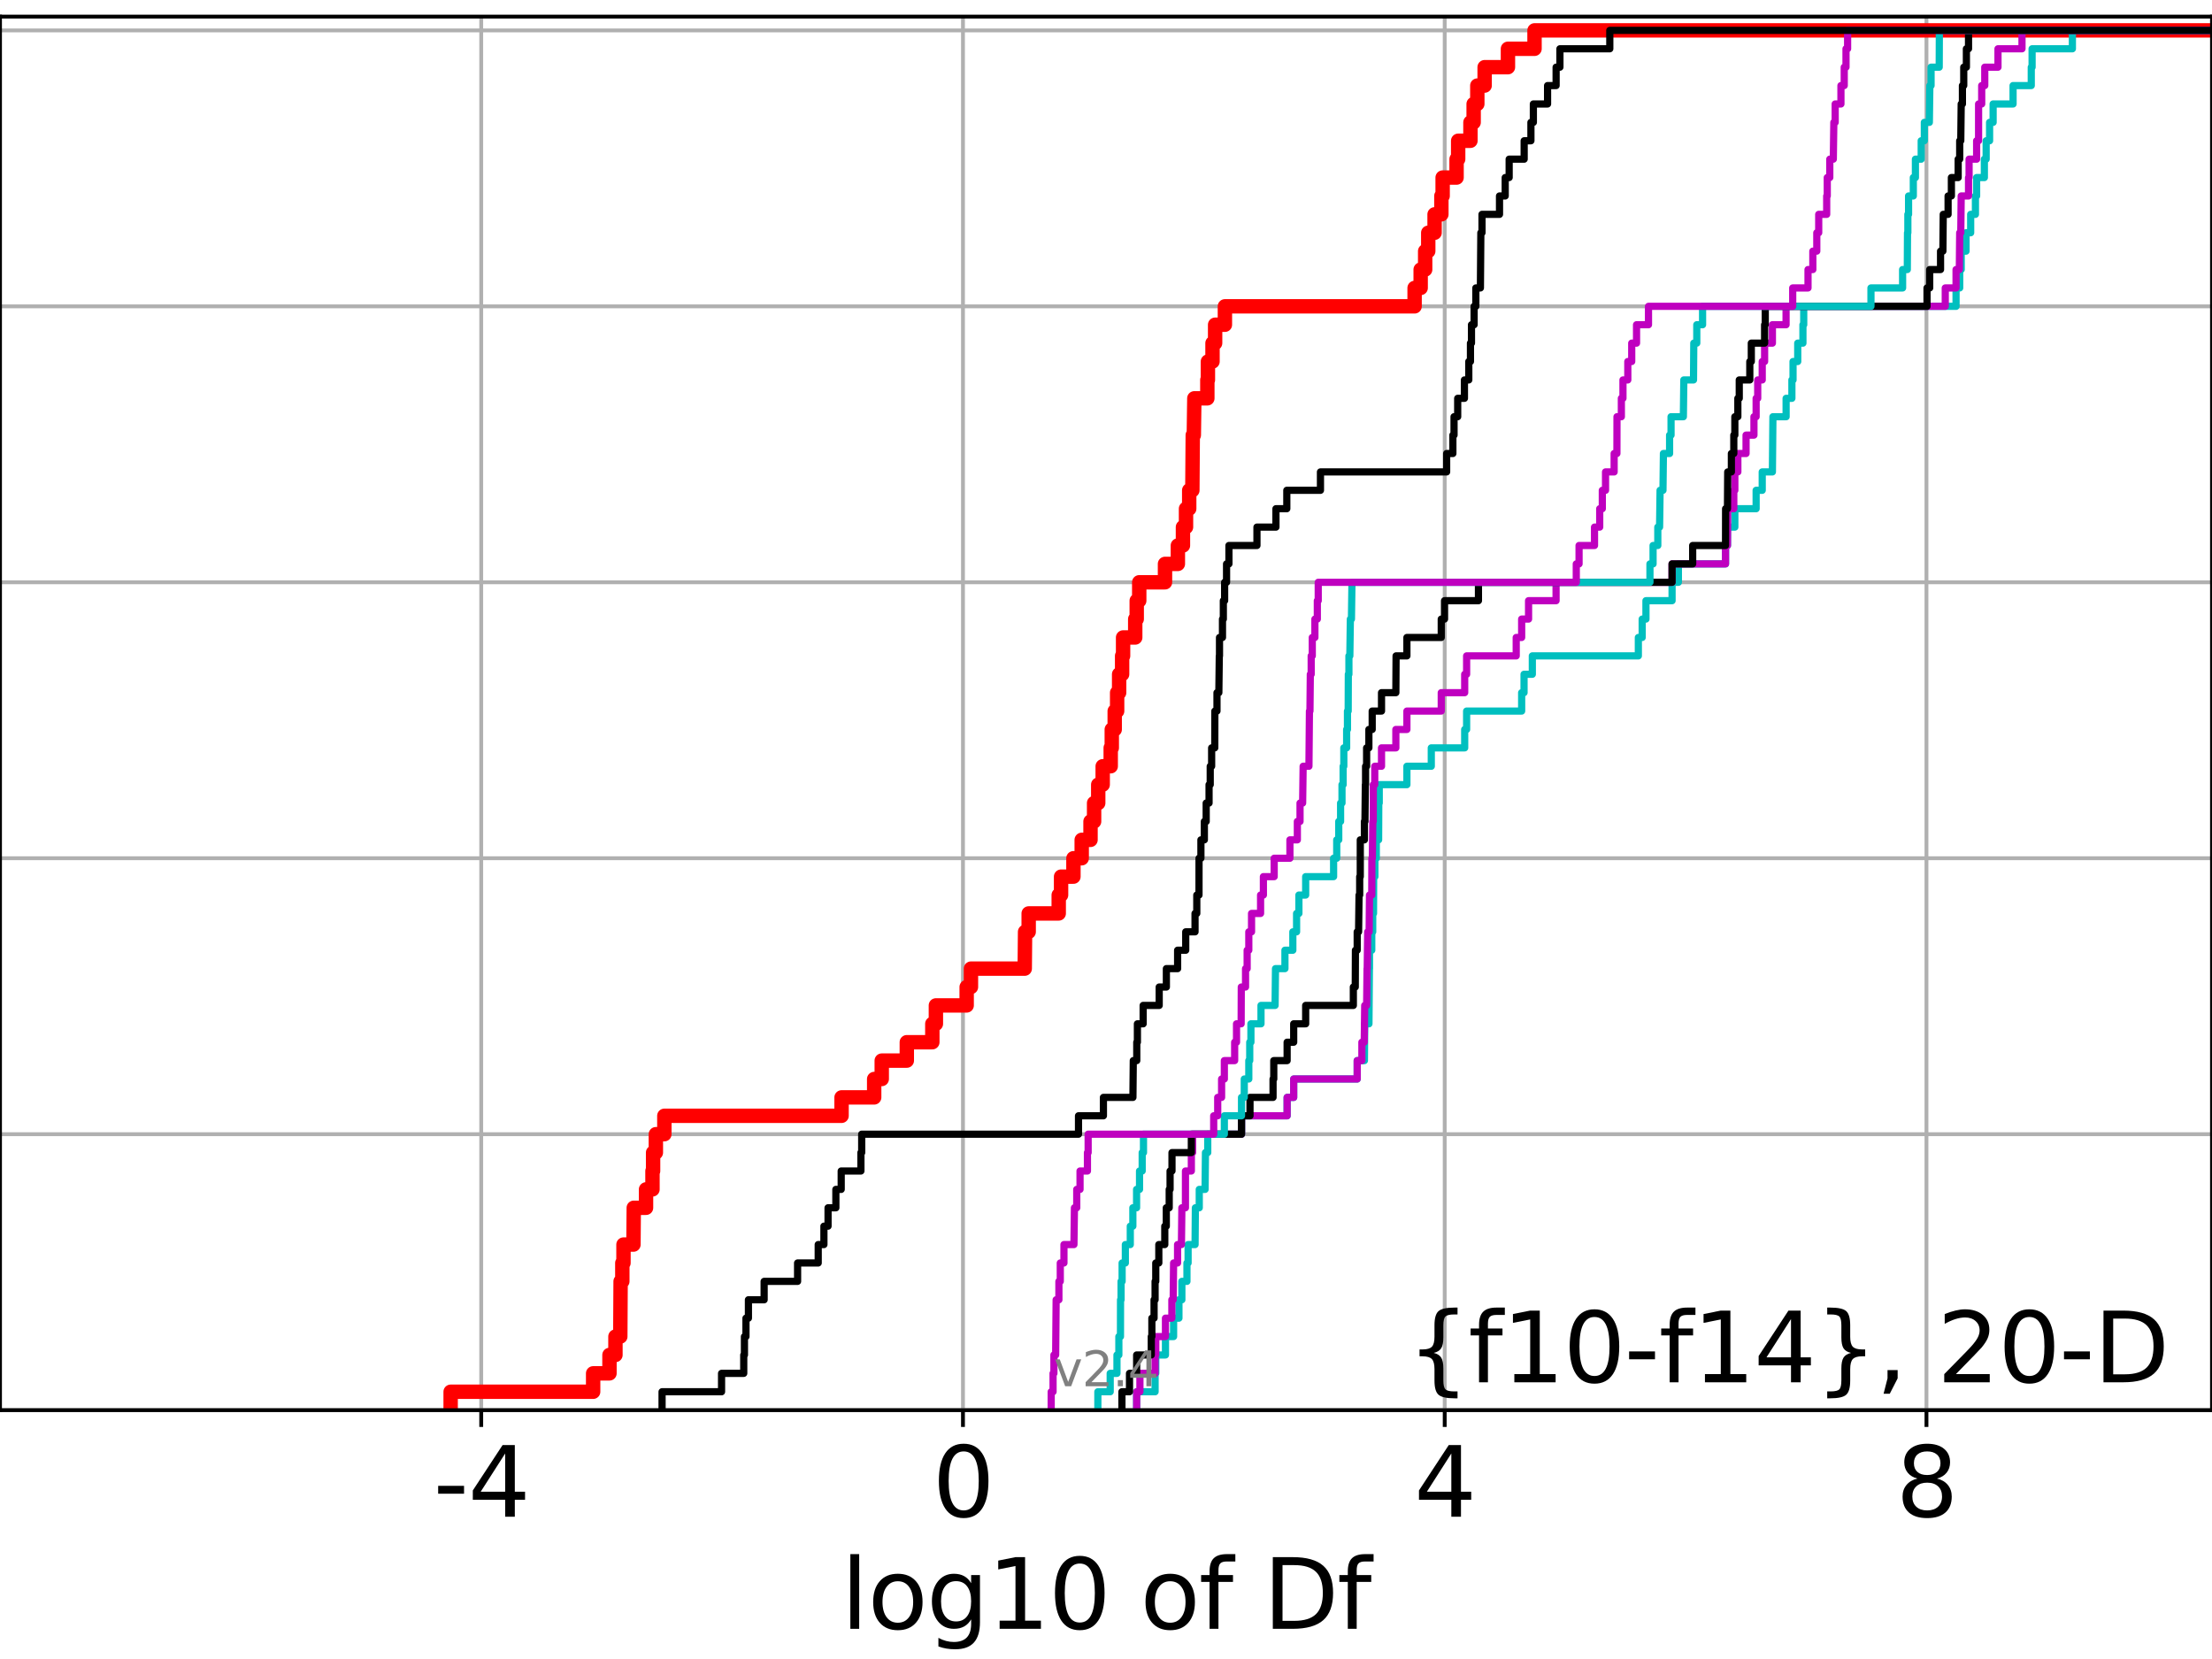 <?xml version="1.0" encoding="utf-8" standalone="no"?>
<!DOCTYPE svg PUBLIC "-//W3C//DTD SVG 1.1//EN"
  "http://www.w3.org/Graphics/SVG/1.1/DTD/svg11.dtd">
<svg height="345.6pt" version="1.1" viewBox="0 0 460.8 345.6" width="460.8pt" xmlns="http://www.w3.org/2000/svg" xmlns:xlink="http://www.w3.org/1999/xlink">
 <defs>
  <style type="text/css">*{stroke-linecap:butt;stroke-linejoin:round;}</style>
 </defs>
 <g id="figure_1">
  <g id="patch_1">
   <path d="M 0 345.6 
L 460.8 345.6 
L 460.8 0 
L 0 0 
z
" style="fill:#ffffff;"/>
  </g>
  <g id="axes_1">
   <g id="patch_2">
    <path d="M 0 293.76 
L 460.8 293.76 
L 460.8 3.456 
L 0 3.456 
z
" style="fill:#ffffff;"/>
   </g>
   <g id="matplotlib.axis_1">
    <g id="xtick_1">
     <g id="line2d_1">
      <path clip-path="url(#pf4a102a662)" d="M 100.248 293.76 
L 100.248 3.456 
" style="fill:none;stroke:#b0b0b0;stroke-linecap:square;stroke-width:0.8;"/>
     </g>
     <g id="line2d_2">
      <defs>
       <path d="M 0 0 
L 0 3.5 
" id="ma43cc4a701" style="stroke:#000000;stroke-width:0.8;"/>
      </defs>
      <g>
       <use style="stroke:#000000;stroke-width:0.8;" x="100.248" xlink:href="#ma43cc4a701" y="293.76"/>
      </g>
     </g>
     <g id="text_1">
      <!-- -4 -->
      <g transform="translate(90.278 315.957)scale(0.2 -0.2)">
       <defs>
        <path d="M 313 2009 
L 1997 2009 
L 1997 1497 
L 313 1497 
L 313 2009 
z
" id="DejaVuSans-2d" transform="scale(0.016)"/>
        <path d="M 2419 4116 
L 825 1625 
L 2419 1625 
L 2419 4116 
z
M 2253 4666 
L 3047 4666 
L 3047 1625 
L 3713 1625 
L 3713 1100 
L 3047 1100 
L 3047 0 
L 2419 0 
L 2419 1100 
L 313 1100 
L 313 1709 
L 2253 4666 
z
" id="DejaVuSans-34" transform="scale(0.016)"/>
       </defs>
       <use xlink:href="#DejaVuSans-2d"/>
       <use x="36.084" xlink:href="#DejaVuSans-34"/>
      </g>
     </g>
    </g>
    <g id="xtick_2">
     <g id="line2d_3">
      <path clip-path="url(#pf4a102a662)" d="M 200.604 293.76 
L 200.604 3.456 
" style="fill:none;stroke:#b0b0b0;stroke-linecap:square;stroke-width:0.8;"/>
     </g>
     <g id="line2d_4">
      <g>
       <use style="stroke:#000000;stroke-width:0.8;" x="200.604" xlink:href="#ma43cc4a701" y="293.76"/>
      </g>
     </g>
     <g id="text_2">
      <!-- 0 -->
      <g transform="translate(194.242 315.957)scale(0.2 -0.2)">
       <defs>
        <path d="M 2034 4250 
Q 1547 4250 1301 3770 
Q 1056 3291 1056 2328 
Q 1056 1369 1301 889 
Q 1547 409 2034 409 
Q 2525 409 2770 889 
Q 3016 1369 3016 2328 
Q 3016 3291 2770 3770 
Q 2525 4250 2034 4250 
z
M 2034 4750 
Q 2819 4750 3233 4129 
Q 3647 3509 3647 2328 
Q 3647 1150 3233 529 
Q 2819 -91 2034 -91 
Q 1250 -91 836 529 
Q 422 1150 422 2328 
Q 422 3509 836 4129 
Q 1250 4750 2034 4750 
z
" id="DejaVuSans-30" transform="scale(0.016)"/>
       </defs>
       <use xlink:href="#DejaVuSans-30"/>
      </g>
     </g>
    </g>
    <g id="xtick_3">
     <g id="line2d_5">
      <path clip-path="url(#pf4a102a662)" d="M 300.96 293.76 
L 300.96 3.456 
" style="fill:none;stroke:#b0b0b0;stroke-linecap:square;stroke-width:0.8;"/>
     </g>
     <g id="line2d_6">
      <g>
       <use style="stroke:#000000;stroke-width:0.8;" x="300.96" xlink:href="#ma43cc4a701" y="293.76"/>
      </g>
     </g>
     <g id="text_3">
      <!-- 4 -->
      <g transform="translate(294.598 315.957)scale(0.2 -0.2)">
       <use xlink:href="#DejaVuSans-34"/>
      </g>
     </g>
    </g>
    <g id="xtick_4">
     <g id="line2d_7">
      <path clip-path="url(#pf4a102a662)" d="M 401.317 293.76 
L 401.317 3.456 
" style="fill:none;stroke:#b0b0b0;stroke-linecap:square;stroke-width:0.8;"/>
     </g>
     <g id="line2d_8">
      <g>
       <use style="stroke:#000000;stroke-width:0.8;" x="401.317" xlink:href="#ma43cc4a701" y="293.76"/>
      </g>
     </g>
     <g id="text_4">
      <!-- 8 -->
      <g transform="translate(394.954 315.957)scale(0.2 -0.2)">
       <defs>
        <path d="M 2034 2216 
Q 1584 2216 1326 1975 
Q 1069 1734 1069 1313 
Q 1069 891 1326 650 
Q 1584 409 2034 409 
Q 2484 409 2743 651 
Q 3003 894 3003 1313 
Q 3003 1734 2745 1975 
Q 2488 2216 2034 2216 
z
M 1403 2484 
Q 997 2584 770 2862 
Q 544 3141 544 3541 
Q 544 4100 942 4425 
Q 1341 4750 2034 4750 
Q 2731 4750 3128 4425 
Q 3525 4100 3525 3541 
Q 3525 3141 3298 2862 
Q 3072 2584 2669 2484 
Q 3125 2378 3379 2068 
Q 3634 1759 3634 1313 
Q 3634 634 3220 271 
Q 2806 -91 2034 -91 
Q 1263 -91 848 271 
Q 434 634 434 1313 
Q 434 1759 690 2068 
Q 947 2378 1403 2484 
z
M 1172 3481 
Q 1172 3119 1398 2916 
Q 1625 2713 2034 2713 
Q 2441 2713 2670 2916 
Q 2900 3119 2900 3481 
Q 2900 3844 2670 4047 
Q 2441 4250 2034 4250 
Q 1625 4250 1398 4047 
Q 1172 3844 1172 3481 
z
" id="DejaVuSans-38" transform="scale(0.016)"/>
       </defs>
       <use xlink:href="#DejaVuSans-38"/>
      </g>
     </g>
    </g>
    <g id="text_5">
     <!-- log10 of Df -->
     <g transform="translate(175.214 339.313)scale(0.2 -0.2)">
      <defs>
       <path d="M 603 4863 
L 1178 4863 
L 1178 0 
L 603 0 
L 603 4863 
z
" id="DejaVuSans-6c" transform="scale(0.016)"/>
       <path d="M 1959 3097 
Q 1497 3097 1228 2736 
Q 959 2375 959 1747 
Q 959 1119 1226 758 
Q 1494 397 1959 397 
Q 2419 397 2687 759 
Q 2956 1122 2956 1747 
Q 2956 2369 2687 2733 
Q 2419 3097 1959 3097 
z
M 1959 3584 
Q 2709 3584 3137 3096 
Q 3566 2609 3566 1747 
Q 3566 888 3137 398 
Q 2709 -91 1959 -91 
Q 1206 -91 779 398 
Q 353 888 353 1747 
Q 353 2609 779 3096 
Q 1206 3584 1959 3584 
z
" id="DejaVuSans-6f" transform="scale(0.016)"/>
       <path d="M 2906 1791 
Q 2906 2416 2648 2759 
Q 2391 3103 1925 3103 
Q 1463 3103 1205 2759 
Q 947 2416 947 1791 
Q 947 1169 1205 825 
Q 1463 481 1925 481 
Q 2391 481 2648 825 
Q 2906 1169 2906 1791 
z
M 3481 434 
Q 3481 -459 3084 -895 
Q 2688 -1331 1869 -1331 
Q 1566 -1331 1297 -1286 
Q 1028 -1241 775 -1147 
L 775 -588 
Q 1028 -725 1275 -790 
Q 1522 -856 1778 -856 
Q 2344 -856 2625 -561 
Q 2906 -266 2906 331 
L 2906 616 
Q 2728 306 2450 153 
Q 2172 0 1784 0 
Q 1141 0 747 490 
Q 353 981 353 1791 
Q 353 2603 747 3093 
Q 1141 3584 1784 3584 
Q 2172 3584 2450 3431 
Q 2728 3278 2906 2969 
L 2906 3500 
L 3481 3500 
L 3481 434 
z
" id="DejaVuSans-67" transform="scale(0.016)"/>
       <path d="M 794 531 
L 1825 531 
L 1825 4091 
L 703 3866 
L 703 4441 
L 1819 4666 
L 2450 4666 
L 2450 531 
L 3481 531 
L 3481 0 
L 794 0 
L 794 531 
z
" id="DejaVuSans-31" transform="scale(0.016)"/>
       <path id="DejaVuSans-20" transform="scale(0.016)"/>
       <path d="M 2375 4863 
L 2375 4384 
L 1825 4384 
Q 1516 4384 1395 4259 
Q 1275 4134 1275 3809 
L 1275 3500 
L 2222 3500 
L 2222 3053 
L 1275 3053 
L 1275 0 
L 697 0 
L 697 3053 
L 147 3053 
L 147 3500 
L 697 3500 
L 697 3744 
Q 697 4328 969 4595 
Q 1241 4863 1831 4863 
L 2375 4863 
z
" id="DejaVuSans-66" transform="scale(0.016)"/>
       <path d="M 1259 4147 
L 1259 519 
L 2022 519 
Q 2988 519 3436 956 
Q 3884 1394 3884 2338 
Q 3884 3275 3436 3711 
Q 2988 4147 2022 4147 
L 1259 4147 
z
M 628 4666 
L 1925 4666 
Q 3281 4666 3915 4102 
Q 4550 3538 4550 2338 
Q 4550 1131 3912 565 
Q 3275 0 1925 0 
L 628 0 
L 628 4666 
z
" id="DejaVuSans-44" transform="scale(0.016)"/>
      </defs>
      <use xlink:href="#DejaVuSans-6c"/>
      <use x="27.783" xlink:href="#DejaVuSans-6f"/>
      <use x="88.965" xlink:href="#DejaVuSans-67"/>
      <use x="152.441" xlink:href="#DejaVuSans-31"/>
      <use x="216.064" xlink:href="#DejaVuSans-30"/>
      <use x="279.688" xlink:href="#DejaVuSans-20"/>
      <use x="311.475" xlink:href="#DejaVuSans-6f"/>
      <use x="372.656" xlink:href="#DejaVuSans-66"/>
      <use x="407.861" xlink:href="#DejaVuSans-20"/>
      <use x="439.648" xlink:href="#DejaVuSans-44"/>
      <use x="516.65" xlink:href="#DejaVuSans-66"/>
     </g>
    </g>
   </g>
   <g id="matplotlib.axis_2">
    <g id="ytick_1">
     <g id="line2d_9">
      <path clip-path="url(#pf4a102a662)" d="M 0 293.76 
L 460.8 293.76 
" style="fill:none;stroke:#b0b0b0;stroke-linecap:square;stroke-width:0.8;"/>
     </g>
     <g id="line2d_10">
      <defs>
       <path d="M 0 0 
L -3.5 0 
" id="m5635c99504" style="stroke:#000000;stroke-width:0.8;"/>
      </defs>
      <g>
       <use style="stroke:#000000;stroke-width:0.8;" x="0" xlink:href="#m5635c99504" y="293.76"/>
      </g>
     </g>
    </g>
    <g id="ytick_2">
     <g id="line2d_11">
      <path clip-path="url(#pf4a102a662)" d="M 0 236.274 
L 460.8 236.274 
" style="fill:none;stroke:#b0b0b0;stroke-linecap:square;stroke-width:0.8;"/>
     </g>
     <g id="line2d_12">
      <g>
       <use style="stroke:#000000;stroke-width:0.8;" x="0" xlink:href="#m5635c99504" y="236.274"/>
      </g>
     </g>
    </g>
    <g id="ytick_3">
     <g id="line2d_13">
      <path clip-path="url(#pf4a102a662)" d="M 0 178.788 
L 460.8 178.788 
" style="fill:none;stroke:#b0b0b0;stroke-linecap:square;stroke-width:0.8;"/>
     </g>
     <g id="line2d_14">
      <g>
       <use style="stroke:#000000;stroke-width:0.8;" x="0" xlink:href="#m5635c99504" y="178.788"/>
      </g>
     </g>
    </g>
    <g id="ytick_4">
     <g id="line2d_15">
      <path clip-path="url(#pf4a102a662)" d="M 0 121.302 
L 460.8 121.302 
" style="fill:none;stroke:#b0b0b0;stroke-linecap:square;stroke-width:0.8;"/>
     </g>
     <g id="line2d_16">
      <g>
       <use style="stroke:#000000;stroke-width:0.8;" x="0" xlink:href="#m5635c99504" y="121.302"/>
      </g>
     </g>
    </g>
    <g id="ytick_5">
     <g id="line2d_17">
      <path clip-path="url(#pf4a102a662)" d="M 0 63.816 
L 460.8 63.816 
" style="fill:none;stroke:#b0b0b0;stroke-linecap:square;stroke-width:0.8;"/>
     </g>
     <g id="line2d_18">
      <g>
       <use style="stroke:#000000;stroke-width:0.8;" x="0" xlink:href="#m5635c99504" y="63.816"/>
      </g>
     </g>
    </g>
    <g id="ytick_6">
     <g id="line2d_19">
      <path clip-path="url(#pf4a102a662)" d="M 0 6.33 
L 460.8 6.33 
" style="fill:none;stroke:#b0b0b0;stroke-linecap:square;stroke-width:0.8;"/>
     </g>
     <g id="line2d_20">
      <g>
       <use style="stroke:#000000;stroke-width:0.8;" x="0" xlink:href="#m5635c99504" y="6.33"/>
      </g>
     </g>
    </g>
   </g>
   <g id="line2d_21">
    <path clip-path="url(#pf4a102a662)" d="M 93.877 293.76 
L 93.877 289.928 
L 123.563 289.928 
L 123.563 286.095 
L 126.965 286.095 
L 126.965 282.263 
L 128.208 282.263 
L 128.208 278.43 
L 129.219 278.43 
L 129.285 266.933 
L 129.641 266.933 
L 129.641 263.101 
L 129.883 263.101 
L 129.883 259.268 
L 131.96 259.268 
L 132.025 251.604 
L 134.58 251.604 
L 134.58 247.771 
L 135.923 247.771 
L 135.923 243.939 
L 136.051 243.939 
L 136.051 240.106 
L 136.629 240.106 
L 136.629 236.274 
L 138.397 236.274 
L 138.397 232.442 
L 175.312 232.442 
L 175.312 228.609 
L 182.107 228.609 
L 182.107 224.777 
L 183.683 224.777 
L 183.683 220.944 
L 188.904 220.944 
L 188.904 217.112 
L 194.221 217.112 
L 194.221 213.28 
L 194.963 213.28 
L 194.963 209.447 
L 201.374 209.447 
L 201.374 205.615 
L 202.267 205.615 
L 202.267 201.782 
L 213.472 201.782 
L 213.541 194.118 
L 214.293 194.118 
L 214.293 190.285 
L 220.551 190.285 
L 220.551 186.453 
L 221.041 186.453 
L 221.041 182.621 
L 223.616 182.621 
L 223.616 178.788 
L 225.339 178.788 
L 225.339 174.956 
L 227.176 174.956 
L 227.176 171.123 
L 227.921 171.123 
L 227.921 167.291 
L 228.78 167.291 
L 228.78 163.459 
L 229.712 163.459 
L 229.712 159.626 
L 231.383 159.626 
L 231.383 155.794 
L 231.603 155.794 
L 231.603 151.961 
L 232.214 151.961 
L 232.214 148.129 
L 232.72 148.129 
L 232.72 144.297 
L 233.135 144.297 
L 233.135 140.464 
L 233.758 140.464 
L 233.758 136.632 
L 233.96 136.632 
L 233.96 132.799 
L 236.488 132.799 
L 236.488 128.967 
L 236.8 128.967 
L 236.8 125.135 
L 237.323 125.135 
L 237.323 121.302 
L 242.691 121.302 
L 242.691 117.47 
L 245.372 117.47 
L 245.372 113.637 
L 246.43 113.637 
L 246.43 109.805 
L 247.068 109.805 
L 247.068 105.973 
L 247.734 105.973 
L 247.734 102.14 
L 248.389 102.14 
L 248.474 90.643 
L 248.694 90.643 
L 248.803 82.978 
L 251.512 82.978 
L 251.512 79.146 
L 251.63 79.146 
L 251.63 75.313 
L 252.588 75.313 
L 252.588 71.481 
L 253.132 71.481 
L 253.132 67.649 
L 255.17 67.649 
L 255.17 63.816 
L 294.688 63.816 
L 294.688 59.984 
L 295.95 59.984 
L 295.95 56.151 
L 296.888 56.151 
L 296.888 52.319 
L 297.529 52.319 
L 297.529 48.487 
L 298.85 48.487 
L 298.85 44.654 
L 300.265 44.654 
L 300.265 40.822 
L 300.527 40.822 
L 300.527 36.989 
L 303.43 36.989 
L 303.43 33.157 
L 303.764 33.157 
L 303.764 29.325 
L 306.32 29.325 
L 306.32 25.492 
L 306.987 25.492 
L 306.987 21.66 
L 307.752 21.66 
L 307.752 17.827 
L 309.277 17.827 
L 309.277 13.995 
L 314.134 13.995 
L 314.134 10.163 
L 319.67 10.163 
L 319.67 6.33 
L 319.67 6.33 
L 460.8 6.33 
L 460.8 6.33 
" style="fill:none;stroke:#ff0000;stroke-linecap:square;stroke-width:3;"/>
   </g>
   <g id="line2d_22">
    <path clip-path="url(#pf4a102a662)" d="M 236.786 293.76 
L 236.786 289.928 
L 240.627 289.928 
L 240.627 286.095 
L 240.769 286.095 
L 240.769 282.263 
L 242.787 282.263 
L 242.787 278.43 
L 244.481 278.43 
L 244.481 274.598 
L 245.594 274.598 
L 245.594 270.766 
L 246.204 270.766 
L 246.204 266.933 
L 247.264 266.933 
L 247.264 263.101 
L 247.503 263.101 
L 247.503 259.268 
L 248.955 259.268 
L 249.018 251.604 
L 249.828 251.604 
L 249.828 247.771 
L 251.041 247.771 
L 251.12 240.106 
L 251.595 240.106 
L 251.595 236.274 
L 258.631 236.274 
L 258.631 232.442 
L 268.132 232.442 
L 268.132 228.609 
L 269.5 228.609 
L 269.5 224.777 
L 282.728 224.777 
L 282.728 220.944 
L 284.235 220.944 
L 284.294 213.28 
L 285.177 213.28 
L 285.267 201.782 
L 285.29 201.782 
L 285.29 197.95 
L 285.762 197.95 
L 285.762 194.118 
L 285.961 194.118 
L 285.961 190.285 
L 286.128 190.285 
L 286.156 182.621 
L 286.416 182.621 
L 286.416 178.788 
L 286.706 178.788 
L 286.706 174.956 
L 287.192 174.956 
L 287.224 167.291 
L 287.321 167.291 
L 287.321 163.459 
L 293.085 163.459 
L 293.085 159.626 
L 298.163 159.626 
L 298.163 155.794 
L 305.122 155.794 
L 305.122 151.961 
L 305.524 151.961 
L 305.524 148.129 
L 316.989 148.129 
L 316.989 144.297 
L 317.487 144.297 
L 317.487 140.464 
L 319.212 140.464 
L 319.212 136.632 
L 341.298 136.632 
L 341.298 132.799 
L 342.097 132.799 
L 342.097 128.967 
L 342.882 128.967 
L 342.882 125.135 
L 348.322 125.135 
L 348.322 121.302 
L 349.64 121.302 
L 349.64 117.47 
L 359.459 117.47 
L 359.459 113.637 
L 359.864 113.637 
L 359.864 109.805 
L 361.4 109.805 
L 361.4 105.973 
L 365.835 105.973 
L 365.835 102.14 
L 367.104 102.14 
L 367.104 98.308 
L 369.223 98.308 
L 369.331 86.811 
L 372.081 86.811 
L 372.081 82.978 
L 373.285 82.978 
L 373.285 79.146 
L 373.523 79.146 
L 373.523 75.313 
L 374.5 75.313 
L 374.5 71.481 
L 375.582 71.481 
L 375.582 67.649 
L 375.75 67.649 
L 375.75 63.816 
L 407.482 63.816 
L 407.482 59.984 
L 408.24 59.984 
L 408.24 56.151 
L 408.554 56.151 
L 408.554 52.319 
L 409.564 52.319 
L 409.564 48.487 
L 410.528 48.487 
L 410.528 44.654 
L 411.518 44.654 
L 411.518 40.822 
L 411.767 40.822 
L 411.767 36.989 
L 413.379 36.989 
L 413.379 33.157 
L 413.753 33.157 
L 413.753 29.325 
L 414.468 29.325 
L 414.468 25.492 
L 415.204 25.492 
L 415.204 21.66 
L 419.359 21.66 
L 419.359 17.827 
L 423.15 17.827 
L 423.15 13.995 
L 423.323 13.995 
L 423.323 10.163 
L 431.717 10.163 
L 431.717 6.33 
L 431.717 6.33 
L 460.8 6.33 
L 460.8 6.33 
" style="fill:none;stroke:#00bfbf;stroke-linecap:square;stroke-width:1.5;"/>
   </g>
   <g id="line2d_23">
    <path clip-path="url(#pf4a102a662)" d="M 236.786 293.76 
L 236.786 289.928 
L 237.466 289.928 
L 237.466 286.095 
L 240.627 286.095 
L 240.627 282.263 
L 240.769 282.263 
L 240.769 278.43 
L 242.787 278.43 
L 242.787 274.598 
L 244.119 274.598 
L 244.119 270.766 
L 244.395 270.766 
L 244.481 263.101 
L 245.309 263.101 
L 245.309 259.268 
L 246.115 259.268 
L 246.204 251.604 
L 246.948 251.604 
L 246.956 243.939 
L 248.179 243.939 
L 248.179 240.106 
L 248.449 240.106 
L 248.449 236.274 
L 258.631 236.274 
L 258.631 232.442 
L 268.132 232.442 
L 268.132 228.609 
L 269.5 228.609 
L 269.5 224.777 
L 282.728 224.777 
L 282.728 220.944 
L 283.704 220.944 
L 283.704 217.112 
L 284.196 217.112 
L 284.294 209.447 
L 284.696 209.447 
L 284.78 201.782 
L 284.814 201.782 
L 284.918 194.118 
L 285.218 194.118 
L 285.29 186.453 
L 285.762 186.453 
L 285.788 178.788 
L 285.884 178.788 
L 285.977 171.123 
L 286.068 171.123 
L 286.089 163.459 
L 286.385 163.459 
L 286.385 159.626 
L 287.795 159.626 
L 287.795 155.794 
L 290.782 155.794 
L 290.782 151.961 
L 293.085 151.961 
L 293.085 148.129 
L 300.238 148.129 
L 300.238 144.297 
L 305.122 144.297 
L 305.122 140.464 
L 305.524 140.464 
L 305.524 136.632 
L 315.856 136.632 
L 315.856 132.799 
L 316.989 132.799 
L 316.989 128.967 
L 318.428 128.967 
L 318.428 125.135 
L 324.158 125.135 
L 324.158 121.302 
L 348.322 121.302 
L 348.322 117.47 
L 359.459 117.47 
L 359.459 113.637 
L 359.864 113.637 
L 359.915 105.973 
L 361.183 105.973 
L 361.183 102.14 
L 361.4 102.14 
L 361.4 98.308 
L 362.026 98.308 
L 362.026 94.475 
L 363.736 94.475 
L 363.736 90.643 
L 365.381 90.643 
L 365.381 86.811 
L 365.835 86.811 
L 365.835 82.978 
L 366.164 82.978 
L 366.164 79.146 
L 367.104 79.146 
L 367.104 75.313 
L 367.6 75.313 
L 367.6 71.481 
L 369.223 71.481 
L 369.223 67.649 
L 372.071 67.649 
L 372.071 63.816 
L 405.235 63.816 
L 405.235 59.984 
L 407.482 59.984 
L 407.482 56.151 
L 408.166 56.151 
L 408.24 48.487 
L 408.466 48.487 
L 408.554 40.822 
L 410.081 40.822 
L 410.081 36.989 
L 410.197 36.989 
L 410.197 33.157 
L 411.767 33.157 
L 411.767 29.325 
L 412.171 29.325 
L 412.176 21.66 
L 412.824 21.66 
L 412.824 17.827 
L 413.463 17.827 
L 413.463 13.995 
L 416.216 13.995 
L 416.216 10.163 
L 421.219 10.163 
L 421.219 6.33 
L 421.219 6.33 
L 460.8 6.33 
L 460.8 6.33 
" style="fill:none;stroke:#bf00bf;stroke-linecap:square;stroke-width:1.5;"/>
   </g>
   <g id="line2d_24">
    <path clip-path="url(#pf4a102a662)" d="M 233.718 293.76 
L 233.718 289.928 
L 235.296 289.928 
L 235.296 286.095 
L 236.786 286.095 
L 236.786 282.263 
L 239.833 282.263 
L 239.833 278.43 
L 239.955 278.43 
L 239.955 274.598 
L 240.415 274.598 
L 240.415 270.766 
L 240.627 270.766 
L 240.627 266.933 
L 240.769 266.933 
L 240.769 263.101 
L 241.403 263.101 
L 241.403 259.268 
L 242.646 259.268 
L 242.646 255.436 
L 242.961 255.436 
L 242.961 251.604 
L 243.568 251.604 
L 243.568 247.771 
L 243.749 247.771 
L 243.749 243.939 
L 244.147 243.939 
L 244.147 240.106 
L 248.179 240.106 
L 248.179 236.274 
L 258.631 236.274 
L 258.631 232.442 
L 260.397 232.442 
L 260.397 228.609 
L 265.199 228.609 
L 265.199 224.777 
L 265.351 224.777 
L 265.351 220.944 
L 268.132 220.944 
L 268.132 217.112 
L 269.5 217.112 
L 269.5 213.28 
L 271.996 213.28 
L 271.996 209.447 
L 281.927 209.447 
L 281.927 205.615 
L 282.328 205.615 
L 282.36 197.95 
L 282.728 197.95 
L 282.728 194.118 
L 283.018 194.118 
L 283.114 186.453 
L 283.247 186.453 
L 283.247 182.621 
L 283.369 182.621 
L 283.372 174.956 
L 284.23 174.956 
L 284.23 171.123 
L 284.347 171.123 
L 284.427 163.459 
L 284.475 163.459 
L 284.475 159.626 
L 284.691 159.626 
L 284.691 155.794 
L 285.163 155.794 
L 285.163 151.961 
L 285.854 151.961 
L 285.854 148.129 
L 287.795 148.129 
L 287.795 144.297 
L 290.782 144.297 
L 290.829 136.632 
L 293.085 136.632 
L 293.085 132.799 
L 300.238 132.799 
L 300.238 128.967 
L 300.924 128.967 
L 300.924 125.135 
L 307.989 125.135 
L 307.989 121.302 
L 348.322 121.302 
L 348.322 117.47 
L 352.615 117.47 
L 352.615 113.637 
L 359.459 113.637 
L 359.475 105.973 
L 359.864 105.973 
L 359.915 98.308 
L 360.678 98.308 
L 360.678 94.475 
L 361.183 94.475 
L 361.183 90.643 
L 361.4 90.643 
L 361.4 86.811 
L 362.026 86.811 
L 362.026 82.978 
L 362.319 82.978 
L 362.319 79.146 
L 364.516 79.146 
L 364.516 75.313 
L 364.829 75.313 
L 364.829 71.481 
L 367.6 71.481 
L 367.6 67.649 
L 367.735 67.649 
L 367.735 63.816 
L 401.433 63.816 
L 401.433 59.984 
L 401.991 59.984 
L 401.991 56.151 
L 404.251 56.151 
L 404.251 52.319 
L 404.737 52.319 
L 404.813 44.654 
L 405.822 44.654 
L 405.822 40.822 
L 406.51 40.822 
L 406.51 36.989 
L 407.922 36.989 
L 407.922 33.157 
L 408.24 33.157 
L 408.24 29.325 
L 408.466 29.325 
L 408.554 21.66 
L 408.809 21.66 
L 408.809 17.827 
L 409.084 17.827 
L 409.084 13.995 
L 409.637 13.995 
L 409.637 10.163 
L 410.081 10.163 
L 410.081 6.33 
L 410.081 6.33 
L 460.8 6.33 
L 460.8 6.33 
" style="fill:none;stroke:#000000;stroke-linecap:square;stroke-width:1.5;"/>
   </g>
   <g id="line2d_25">
    <path clip-path="url(#pf4a102a662)" d="M 228.704 293.76 
L 228.704 289.928 
L 231.274 289.928 
L 231.274 286.095 
L 232.684 286.095 
L 232.684 282.263 
L 233.078 282.263 
L 233.078 278.43 
L 233.413 278.43 
L 233.427 270.766 
L 233.539 270.766 
L 233.539 266.933 
L 233.759 266.933 
L 233.759 263.101 
L 234.432 263.101 
L 234.432 259.268 
L 235.46 259.268 
L 235.46 255.436 
L 235.994 255.436 
L 235.994 251.604 
L 236.772 251.604 
L 236.772 247.771 
L 237.386 247.771 
L 237.386 243.939 
L 237.939 243.939 
L 237.939 240.106 
L 238.209 240.106 
L 238.209 236.274 
L 255.055 236.274 
L 255.055 232.442 
L 258.631 232.442 
L 258.631 228.609 
L 259.205 228.609 
L 259.205 224.777 
L 260.148 224.777 
L 260.148 220.944 
L 260.343 220.944 
L 260.343 217.112 
L 260.589 217.112 
L 260.589 213.28 
L 262.69 213.28 
L 262.69 209.447 
L 265.625 209.447 
L 265.71 201.782 
L 267.676 201.782 
L 267.676 197.95 
L 269.322 197.95 
L 269.322 194.118 
L 270.104 194.118 
L 270.104 190.285 
L 270.586 190.285 
L 270.586 186.453 
L 271.996 186.453 
L 271.996 182.621 
L 277.813 182.621 
L 277.813 178.788 
L 278.464 178.788 
L 278.464 174.956 
L 278.886 174.956 
L 278.886 171.123 
L 279.27 171.123 
L 279.27 167.291 
L 279.562 167.291 
L 279.562 163.459 
L 279.797 163.459 
L 279.797 159.626 
L 279.942 159.626 
L 279.942 155.794 
L 280.531 155.794 
L 280.531 151.961 
L 280.702 151.961 
L 280.702 148.129 
L 280.852 148.129 
L 280.882 140.464 
L 281.003 140.464 
L 281.003 136.632 
L 281.195 136.632 
L 281.305 128.967 
L 281.53 128.967 
L 281.639 121.302 
L 343.716 121.302 
L 343.716 117.47 
L 344.365 117.47 
L 344.365 113.637 
L 345.351 113.637 
L 345.351 109.805 
L 345.721 109.805 
L 345.824 102.14 
L 346.428 102.14 
L 346.52 94.475 
L 347.807 94.475 
L 347.807 90.643 
L 348.109 90.643 
L 348.109 86.811 
L 350.676 86.811 
L 350.771 79.146 
L 352.79 79.146 
L 352.846 71.481 
L 353.471 71.481 
L 353.471 67.649 
L 354.677 67.649 
L 354.677 63.816 
L 389.755 63.816 
L 389.755 59.984 
L 396.346 59.984 
L 396.346 56.151 
L 397.328 56.151 
L 397.369 48.487 
L 397.442 48.487 
L 397.442 44.654 
L 397.59 44.654 
L 397.59 40.822 
L 398.58 40.822 
L 398.58 36.989 
L 399.016 36.989 
L 399.016 33.157 
L 400.222 33.157 
L 400.222 29.325 
L 400.874 29.325 
L 400.874 25.492 
L 401.92 25.492 
L 402.022 17.827 
L 402.276 17.827 
L 402.276 13.995 
L 403.972 13.995 
L 404.004 6.33 
L 404.004 6.33 
L 460.8 6.33 
L 460.8 6.33 
" style="fill:none;stroke:#00bfbf;stroke-linecap:square;stroke-width:1.5;"/>
   </g>
   <g id="line2d_26">
    <path clip-path="url(#pf4a102a662)" d="M 218.982 293.76 
L 218.982 289.928 
L 219.371 289.928 
L 219.371 286.095 
L 219.55 286.095 
L 219.55 282.263 
L 219.913 282.263 
L 220.015 270.766 
L 220.588 270.766 
L 220.588 266.933 
L 220.876 266.933 
L 220.876 263.101 
L 221.642 263.101 
L 221.642 259.268 
L 223.722 259.268 
L 223.825 251.604 
L 224.306 251.604 
L 224.306 247.771 
L 224.991 247.771 
L 224.991 243.939 
L 226.533 243.939 
L 226.533 240.106 
L 226.68 240.106 
L 226.68 236.274 
L 252.836 236.274 
L 252.836 232.442 
L 253.672 232.442 
L 253.672 228.609 
L 254.481 228.609 
L 254.481 224.777 
L 255.055 224.777 
L 255.055 220.944 
L 257.201 220.944 
L 257.201 217.112 
L 257.591 217.112 
L 257.591 213.28 
L 258.553 213.28 
L 258.582 205.615 
L 259.469 205.615 
L 259.469 201.782 
L 259.804 201.782 
L 259.804 197.95 
L 260.148 197.95 
L 260.148 194.118 
L 260.719 194.118 
L 260.719 190.285 
L 262.601 190.285 
L 262.601 186.453 
L 263.188 186.453 
L 263.188 182.621 
L 265.436 182.621 
L 265.436 178.788 
L 268.714 178.788 
L 268.714 174.956 
L 270.261 174.956 
L 270.261 171.123 
L 270.821 171.123 
L 270.821 167.291 
L 271.362 167.291 
L 271.467 159.626 
L 272.676 159.626 
L 272.78 148.129 
L 272.888 148.129 
L 272.963 140.464 
L 273.145 140.464 
L 273.145 136.632 
L 273.371 136.632 
L 273.371 132.799 
L 273.917 132.799 
L 273.917 128.967 
L 274.423 128.967 
L 274.423 125.135 
L 274.612 125.135 
L 274.612 121.302 
L 328.368 121.302 
L 328.368 117.47 
L 328.947 117.47 
L 328.947 113.637 
L 332.167 113.637 
L 332.167 109.805 
L 333.25 109.805 
L 333.25 105.973 
L 333.791 105.973 
L 333.791 102.14 
L 334.462 102.14 
L 334.462 98.308 
L 336.256 98.308 
L 336.256 94.475 
L 336.834 94.475 
L 336.849 86.811 
L 337.759 86.811 
L 337.759 82.978 
L 338.094 82.978 
L 338.094 79.146 
L 339.101 79.146 
L 339.101 75.313 
L 339.918 75.313 
L 339.918 71.481 
L 340.922 71.481 
L 340.922 67.649 
L 343.411 67.649 
L 343.411 63.816 
L 373.454 63.816 
L 373.454 59.984 
L 376.643 59.984 
L 376.643 56.151 
L 377.646 56.151 
L 377.646 52.319 
L 378.471 52.319 
L 378.471 48.487 
L 378.872 48.487 
L 378.872 44.654 
L 380.532 44.654 
L 380.532 40.822 
L 380.652 40.822 
L 380.652 36.989 
L 381.179 36.989 
L 381.179 33.157 
L 381.913 33.157 
L 382.021 25.492 
L 382.302 25.492 
L 382.302 21.66 
L 383.501 21.66 
L 383.501 17.827 
L 384.189 17.827 
L 384.189 13.995 
L 384.557 13.995 
L 384.557 10.163 
L 384.891 10.163 
L 384.891 6.33 
L 384.891 6.33 
L 460.8 6.33 
L 460.8 6.33 
" style="fill:none;stroke:#bf00bf;stroke-linecap:square;stroke-width:1.5;"/>
   </g>
   <g id="line2d_27">
    <path clip-path="url(#pf4a102a662)" d="M 137.921 293.76 
L 137.921 289.928 
L 150.314 289.928 
L 150.314 286.095 
L 154.935 286.095 
L 154.935 282.263 
L 155.081 282.263 
L 155.081 278.43 
L 155.399 278.43 
L 155.399 274.598 
L 155.911 274.598 
L 155.911 270.766 
L 159.184 270.766 
L 159.184 266.933 
L 166.153 266.933 
L 166.153 263.101 
L 170.449 263.101 
L 170.449 259.268 
L 171.638 259.268 
L 171.638 255.436 
L 172.498 255.436 
L 172.498 251.604 
L 174.126 251.604 
L 174.126 247.771 
L 175.238 247.771 
L 175.238 243.939 
L 179.345 243.939 
L 179.345 240.106 
L 179.509 240.106 
L 179.509 236.274 
L 224.673 236.274 
L 224.673 232.442 
L 229.862 232.442 
L 229.862 228.609 
L 236.009 228.609 
L 236.084 220.944 
L 236.808 220.944 
L 236.808 217.112 
L 236.942 217.112 
L 236.942 213.28 
L 238.139 213.28 
L 238.139 209.447 
L 241.482 209.447 
L 241.482 205.615 
L 242.978 205.615 
L 242.978 201.782 
L 245.32 201.782 
L 245.32 197.95 
L 247.009 197.95 
L 247.009 194.118 
L 248.947 194.118 
L 248.947 190.285 
L 249.313 190.285 
L 249.313 186.453 
L 249.774 186.453 
L 249.78 178.788 
L 250.173 178.788 
L 250.173 174.956 
L 250.89 174.956 
L 250.89 171.123 
L 251.271 171.123 
L 251.271 167.291 
L 251.869 167.291 
L 251.869 163.459 
L 252.112 163.459 
L 252.112 159.626 
L 252.407 159.626 
L 252.407 155.794 
L 253.06 155.794 
L 253.076 148.129 
L 253.52 148.129 
L 253.52 144.297 
L 253.908 144.297 
L 254.001 136.632 
L 254.044 136.632 
L 254.044 132.799 
L 254.664 132.799 
L 254.664 128.967 
L 254.844 128.967 
L 254.844 125.135 
L 255.113 125.135 
L 255.113 121.302 
L 255.514 121.302 
L 255.514 117.47 
L 256.009 117.47 
L 256.009 113.637 
L 261.847 113.637 
L 261.847 109.805 
L 265.803 109.805 
L 265.803 105.973 
L 268.066 105.973 
L 268.066 102.14 
L 275.075 102.14 
L 275.075 98.308 
L 301.362 98.308 
L 301.362 94.475 
L 302.66 94.475 
L 302.66 90.643 
L 302.904 90.643 
L 302.904 86.811 
L 303.664 86.811 
L 303.664 82.978 
L 305.068 82.978 
L 305.068 79.146 
L 305.977 79.146 
L 305.977 75.313 
L 306.323 75.313 
L 306.323 71.481 
L 306.536 71.481 
L 306.536 67.649 
L 307.085 67.649 
L 307.085 63.816 
L 307.445 63.816 
L 307.445 59.984 
L 308.396 59.984 
L 308.486 48.487 
L 308.728 48.487 
L 308.728 44.654 
L 312.375 44.654 
L 312.375 40.822 
L 313.563 40.822 
L 313.563 36.989 
L 314.386 36.989 
L 314.386 33.157 
L 317.513 33.157 
L 317.513 29.325 
L 318.92 29.325 
L 318.92 25.492 
L 319.428 25.492 
L 319.428 21.66 
L 322.389 21.66 
L 322.389 17.827 
L 324.168 17.827 
L 324.168 13.995 
L 324.96 13.995 
L 324.96 10.163 
L 335.35 10.163 
L 335.35 6.33 
L 335.35 6.33 
L 460.8 6.33 
L 460.8 6.33 
" style="fill:none;stroke:#000000;stroke-linecap:square;stroke-width:1.5;"/>
   </g>
   <g id="patch_3">
    <path d="M 0 293.76 
L 0 3.456 
" style="fill:none;stroke:#000000;stroke-linecap:square;stroke-linejoin:miter;stroke-width:0.8;"/>
   </g>
   <g id="patch_4">
    <path d="M 460.8 293.76 
L 460.8 3.456 
" style="fill:none;stroke:#000000;stroke-linecap:square;stroke-linejoin:miter;stroke-width:0.8;"/>
   </g>
   <g id="patch_5">
    <path d="M -0 293.76 
L 460.8 293.76 
" style="fill:none;stroke:#000000;stroke-linecap:square;stroke-linejoin:miter;stroke-width:0.8;"/>
   </g>
   <g id="patch_6">
    <path d="M -0 3.456 
L 460.8 3.456 
" style="fill:none;stroke:#000000;stroke-linecap:square;stroke-linejoin:miter;stroke-width:0.8;"/>
   </g>
   <g id="text_6">
    <!-- {f10-f14}, 20-D -->
    <g transform="translate(293.159 287.954)scale(0.2 -0.2)">
     <defs>
      <path d="M 3272 -594 
L 3272 -1044 
L 3078 -1044 
Q 2300 -1044 2036 -812 
Q 1772 -581 1772 109 
L 1772 856 
Q 1772 1328 1603 1509 
Q 1434 1691 991 1691 
L 800 1691 
L 800 2138 
L 991 2138 
Q 1438 2138 1605 2317 
Q 1772 2497 1772 2963 
L 1772 3713 
Q 1772 4403 2036 4633 
Q 2300 4863 3078 4863 
L 3272 4863 
L 3272 4416 
L 3059 4416 
Q 2619 4416 2484 4278 
Q 2350 4141 2350 3700 
L 2350 2925 
Q 2350 2434 2208 2212 
Q 2066 1991 1722 1913 
Q 2069 1828 2209 1606 
Q 2350 1384 2350 897 
L 2350 122 
Q 2350 -319 2484 -456 
Q 2619 -594 3059 -594 
L 3272 -594 
z
" id="DejaVuSans-7b" transform="scale(0.016)"/>
      <path d="M 800 -594 
L 1019 -594 
Q 1456 -594 1589 -459 
Q 1722 -325 1722 122 
L 1722 897 
Q 1722 1384 1862 1606 
Q 2003 1828 2350 1913 
Q 2003 1991 1862 2212 
Q 1722 2434 1722 2925 
L 1722 3700 
Q 1722 4144 1589 4280 
Q 1456 4416 1019 4416 
L 800 4416 
L 800 4863 
L 997 4863 
Q 1775 4863 2036 4633 
Q 2297 4403 2297 3713 
L 2297 2963 
Q 2297 2497 2465 2317 
Q 2634 2138 3078 2138 
L 3272 2138 
L 3272 1691 
L 3078 1691 
Q 2634 1691 2465 1509 
Q 2297 1328 2297 856 
L 2297 109 
Q 2297 -581 2036 -812 
Q 1775 -1044 997 -1044 
L 800 -1044 
L 800 -594 
z
" id="DejaVuSans-7d" transform="scale(0.016)"/>
      <path d="M 750 794 
L 1409 794 
L 1409 256 
L 897 -744 
L 494 -744 
L 750 256 
L 750 794 
z
" id="DejaVuSans-2c" transform="scale(0.016)"/>
      <path d="M 1228 531 
L 3431 531 
L 3431 0 
L 469 0 
L 469 531 
Q 828 903 1448 1529 
Q 2069 2156 2228 2338 
Q 2531 2678 2651 2914 
Q 2772 3150 2772 3378 
Q 2772 3750 2511 3984 
Q 2250 4219 1831 4219 
Q 1534 4219 1204 4116 
Q 875 4013 500 3803 
L 500 4441 
Q 881 4594 1212 4672 
Q 1544 4750 1819 4750 
Q 2544 4750 2975 4387 
Q 3406 4025 3406 3419 
Q 3406 3131 3298 2873 
Q 3191 2616 2906 2266 
Q 2828 2175 2409 1742 
Q 1991 1309 1228 531 
z
" id="DejaVuSans-32" transform="scale(0.016)"/>
     </defs>
     <use xlink:href="#DejaVuSans-7b"/>
     <use x="63.623" xlink:href="#DejaVuSans-66"/>
     <use x="98.828" xlink:href="#DejaVuSans-31"/>
     <use x="162.451" xlink:href="#DejaVuSans-30"/>
     <use x="226.074" xlink:href="#DejaVuSans-2d"/>
     <use x="262.158" xlink:href="#DejaVuSans-66"/>
     <use x="297.363" xlink:href="#DejaVuSans-31"/>
     <use x="360.986" xlink:href="#DejaVuSans-34"/>
     <use x="424.609" xlink:href="#DejaVuSans-7d"/>
     <use x="488.232" xlink:href="#DejaVuSans-2c"/>
     <use x="520.02" xlink:href="#DejaVuSans-20"/>
     <use x="551.807" xlink:href="#DejaVuSans-32"/>
     <use x="615.43" xlink:href="#DejaVuSans-30"/>
     <use x="679.053" xlink:href="#DejaVuSans-2d"/>
     <use x="715.137" xlink:href="#DejaVuSans-44"/>
    </g>
   </g>
   <g id="text_7">
    <!-- v2.4 -->
    <g style="fill:#808080;" transform="translate(219.489 288.777)scale(0.1 -0.1)">
     <defs>
      <path d="M 191 3500 
L 800 3500 
L 1894 563 
L 2988 3500 
L 3597 3500 
L 2284 0 
L 1503 0 
L 191 3500 
z
" id="DejaVuSans-76" transform="scale(0.016)"/>
      <path d="M 684 794 
L 1344 794 
L 1344 0 
L 684 0 
L 684 794 
z
" id="DejaVuSans-2e" transform="scale(0.016)"/>
     </defs>
     <use xlink:href="#DejaVuSans-76"/>
     <use x="59.18" xlink:href="#DejaVuSans-32"/>
     <use x="122.803" xlink:href="#DejaVuSans-2e"/>
     <use x="154.59" xlink:href="#DejaVuSans-34"/>
    </g>
   </g>
  </g>
 </g>
 <defs>
  <clipPath id="pf4a102a662">
   <rect height="290.304" width="460.8" x="0" y="3.456"/>
  </clipPath>
 </defs>
</svg>
